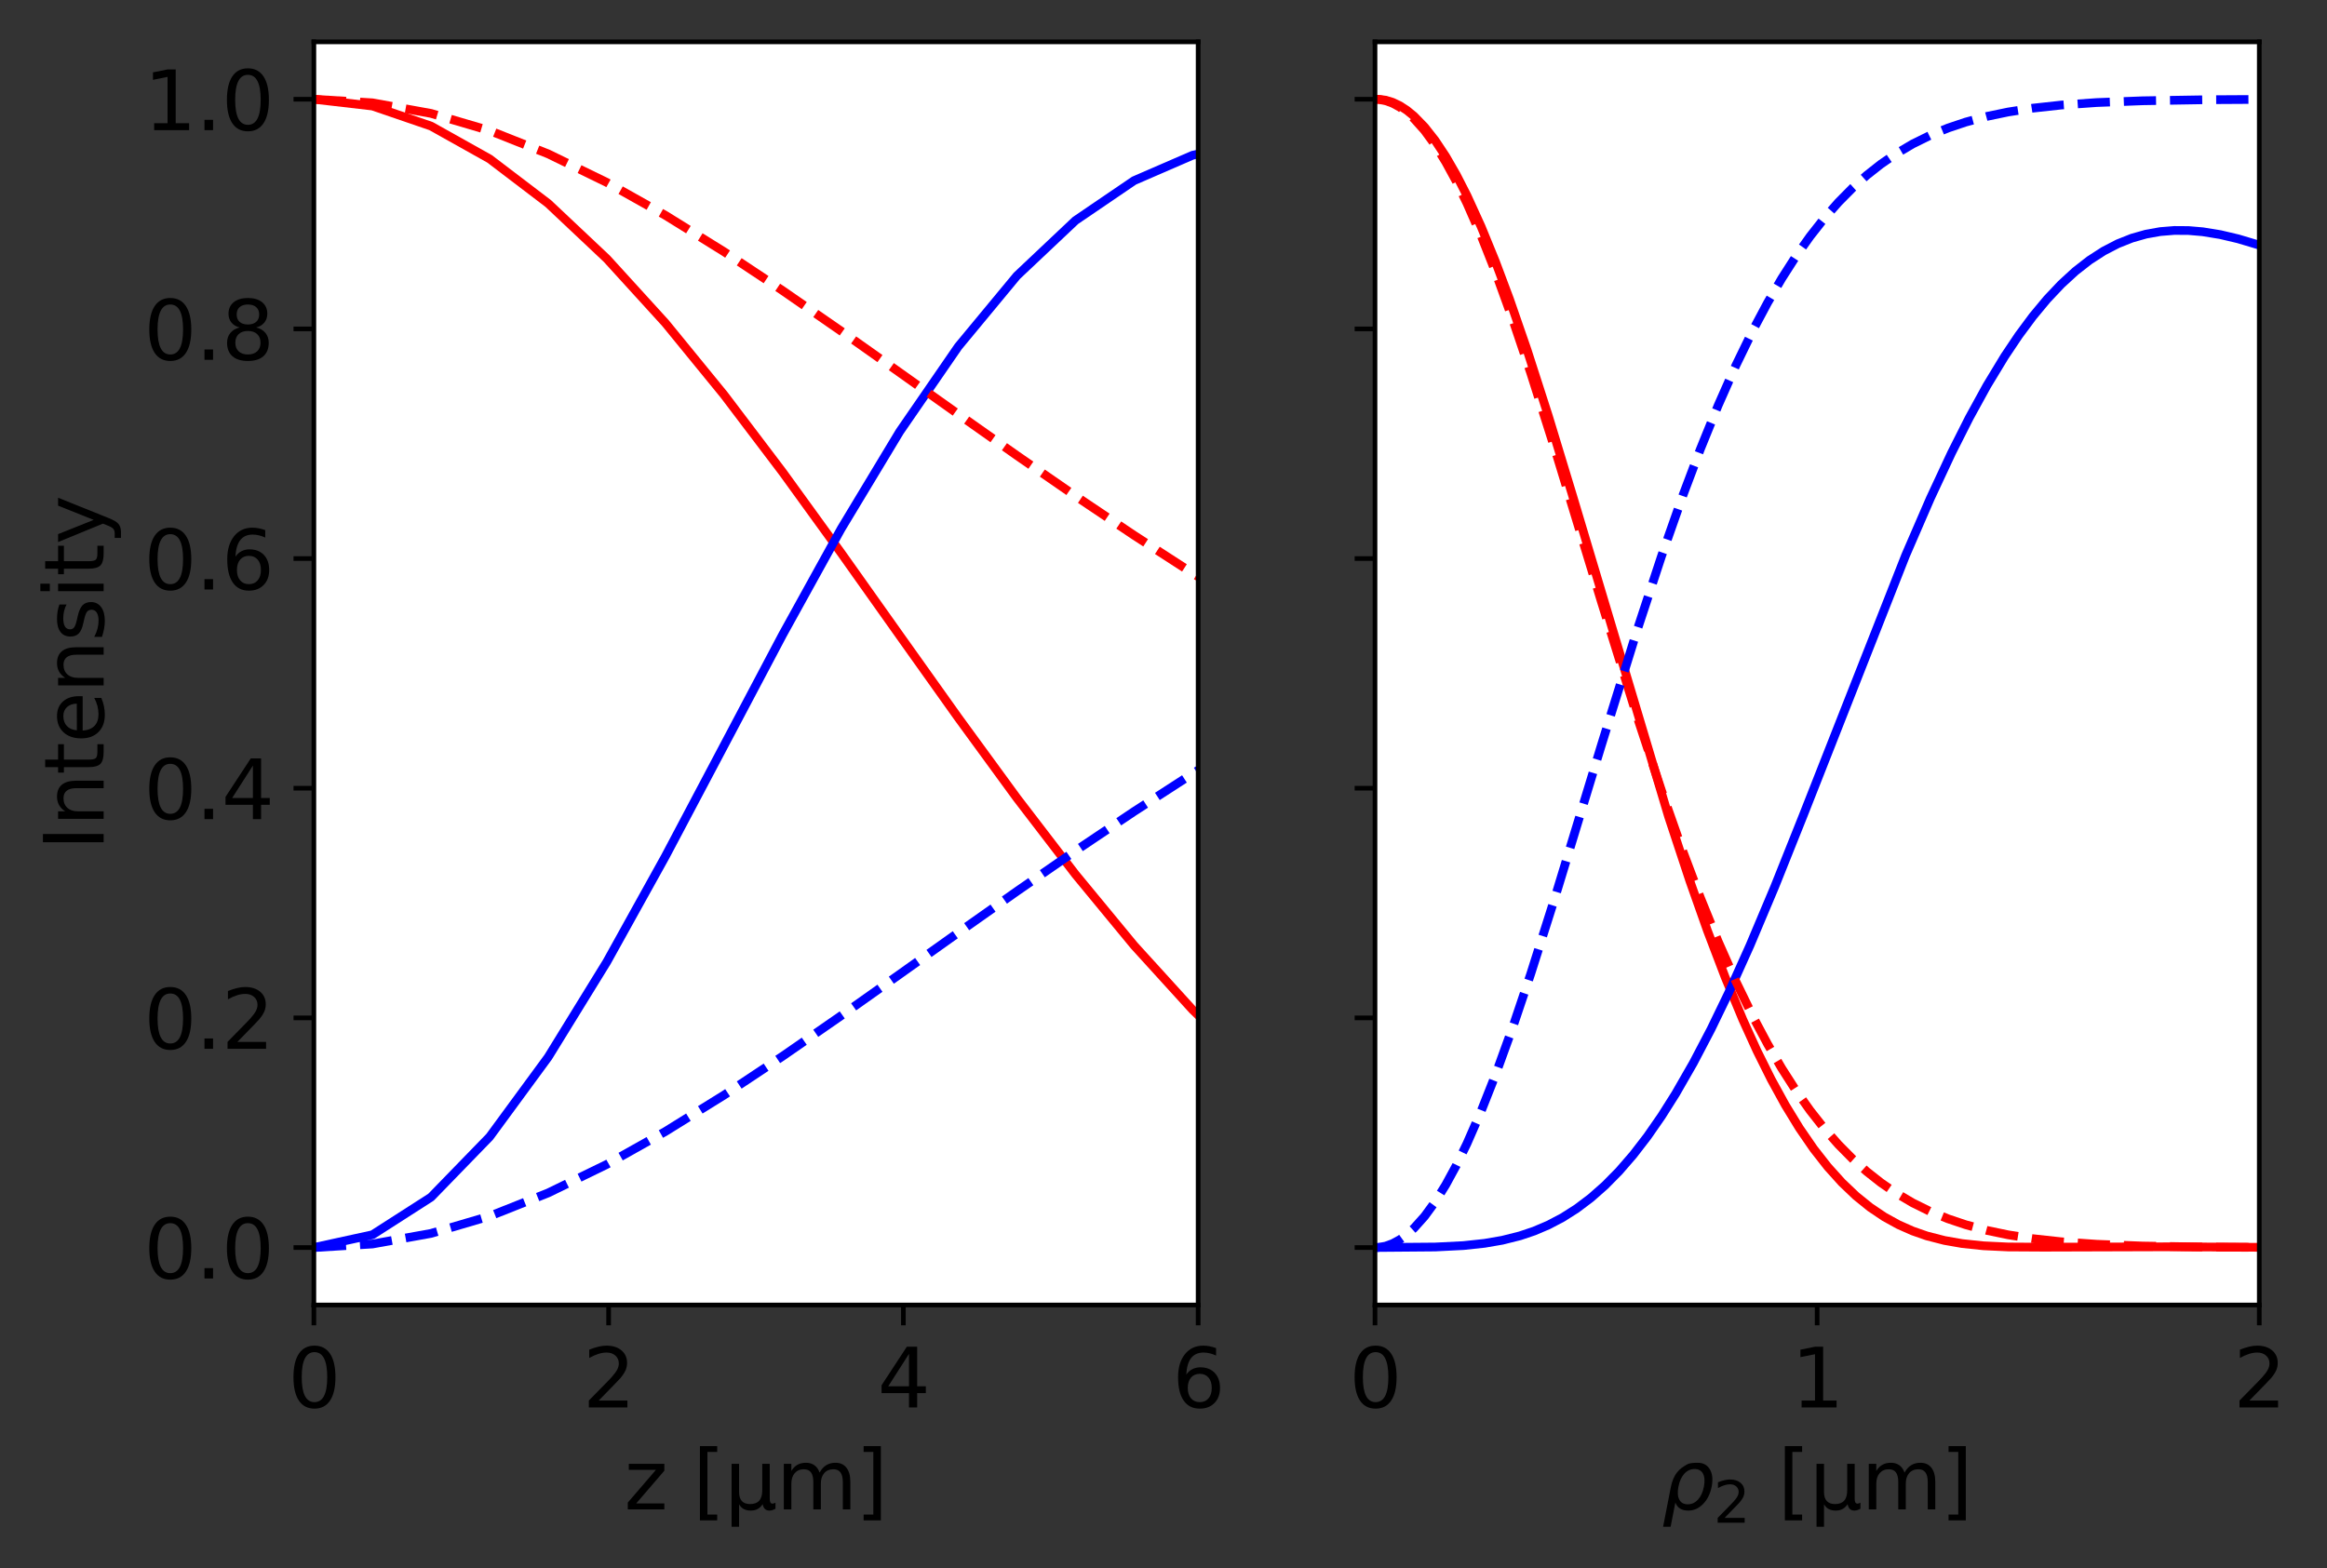 <?xml version="1.0" encoding="utf-8" standalone="no"?>
<!DOCTYPE svg PUBLIC "-//W3C//DTD SVG 1.1//EN"
  "http://www.w3.org/Graphics/SVG/1.1/DTD/svg11.dtd">
<svg height="269.969pt" version="1.1" viewBox="0 0 400.467 269.969" width="400.467pt" xmlns="http://www.w3.org/2000/svg" xmlns:xlink="http://www.w3.org/1999/xlink">
 <rect x="0" y="0" width="400.467" height="269.969" fill="#333333" stroke="none"/>
 <defs>
  <style type="text/css">*{stroke-linecap:butt;stroke-linejoin:round;}</style>
 </defs>
 <g id="figure_1">
  <g id="patch_1">
   <path d="M -0 269.969 
L 400.467 269.969 
L 400.467 0 
L -0 0 
z
" style="fill:none;"/>
  </g>
  <g id="axes_1">
   <g id="patch_2">
    <path d="M 54.014 224.64 
L 206.196 224.64 
L 206.196 7.2 
L 54.014 7.2 
z
" style="fill:#ffffff;"/>
   </g>
   <g id="matplotlib.axis_1">
    <g id="xtick_1">
     <g id="line2d_1">
      <defs>
       <path d="M 0 0 
L 0 3.5 
" id="m2bae0ac81f" style="stroke:#000000;stroke-width:0.8;"/>
      </defs>
      <g>
       <use style="stroke:#000000;stroke-width:0.8;" x="54.014" xlink:href="#m2bae0ac81f" y="224.64"/>
      </g>
     </g>
     <g id="text_1">
      <!-- 0 -->
      <g transform="translate(49.56 242.278)scale(0.14 -0.14)">
       <defs>
        <path d="M 2034 4250 
Q 1547 4250 1301 3770 
Q 1056 3291 1056 2328 
Q 1056 1369 1301 889 
Q 1547 409 2034 409 
Q 2525 409 2770 889 
Q 3016 1369 3016 2328 
Q 3016 3291 2770 3770 
Q 2525 4250 2034 4250 
z
M 2034 4750 
Q 2819 4750 3233 4129 
Q 3647 3509 3647 2328 
Q 3647 1150 3233 529 
Q 2819 -91 2034 -91 
Q 1250 -91 836 529 
Q 422 1150 422 2328 
Q 422 3509 836 4129 
Q 1250 4750 2034 4750 
z
" id="DejaVuSans-30" transform="scale(0.016)"/>
       </defs>
       <use xlink:href="#DejaVuSans-30"/>
      </g>
     </g>
    </g>
    <g id="xtick_2">
     <g id="line2d_2">
      <g>
       <use style="stroke:#000000;stroke-width:0.8;" x="104.741" xlink:href="#m2bae0ac81f" y="224.64"/>
      </g>
     </g>
     <g id="text_2">
      <!-- 2 -->
      <g transform="translate(100.287 242.278)scale(0.14 -0.14)">
       <defs>
        <path d="M 1228 531 
L 3431 531 
L 3431 0 
L 469 0 
L 469 531 
Q 828 903 1448 1529 
Q 2069 2156 2228 2338 
Q 2531 2678 2651 2914 
Q 2772 3150 2772 3378 
Q 2772 3750 2511 3984 
Q 2250 4219 1831 4219 
Q 1534 4219 1204 4116 
Q 875 4013 500 3803 
L 500 4441 
Q 881 4594 1212 4672 
Q 1544 4750 1819 4750 
Q 2544 4750 2975 4387 
Q 3406 4025 3406 3419 
Q 3406 3131 3298 2873 
Q 3191 2616 2906 2266 
Q 2828 2175 2409 1742 
Q 1991 1309 1228 531 
z
" id="DejaVuSans-32" transform="scale(0.016)"/>
       </defs>
       <use xlink:href="#DejaVuSans-32"/>
      </g>
     </g>
    </g>
    <g id="xtick_3">
     <g id="line2d_3">
      <g>
       <use style="stroke:#000000;stroke-width:0.8;" x="155.468" xlink:href="#m2bae0ac81f" y="224.64"/>
      </g>
     </g>
     <g id="text_3">
      <!-- 4 -->
      <g transform="translate(151.015 242.278)scale(0.14 -0.14)">
       <defs>
        <path d="M 2419 4116 
L 825 1625 
L 2419 1625 
L 2419 4116 
z
M 2253 4666 
L 3047 4666 
L 3047 1625 
L 3713 1625 
L 3713 1100 
L 3047 1100 
L 3047 0 
L 2419 0 
L 2419 1100 
L 313 1100 
L 313 1709 
L 2253 4666 
z
" id="DejaVuSans-34" transform="scale(0.016)"/>
       </defs>
       <use xlink:href="#DejaVuSans-34"/>
      </g>
     </g>
    </g>
    <g id="xtick_4">
     <g id="line2d_4">
      <g>
       <use style="stroke:#000000;stroke-width:0.8;" x="206.196" xlink:href="#m2bae0ac81f" y="224.64"/>
      </g>
     </g>
     <g id="text_4">
      <!-- 6 -->
      <g transform="translate(201.742 242.278)scale(0.14 -0.14)">
       <defs>
        <path d="M 2113 2584 
Q 1688 2584 1439 2293 
Q 1191 2003 1191 1497 
Q 1191 994 1439 701 
Q 1688 409 2113 409 
Q 2538 409 2786 701 
Q 3034 994 3034 1497 
Q 3034 2003 2786 2293 
Q 2538 2584 2113 2584 
z
M 3366 4563 
L 3366 3988 
Q 3128 4100 2886 4159 
Q 2644 4219 2406 4219 
Q 1781 4219 1451 3797 
Q 1122 3375 1075 2522 
Q 1259 2794 1537 2939 
Q 1816 3084 2150 3084 
Q 2853 3084 3261 2657 
Q 3669 2231 3669 1497 
Q 3669 778 3244 343 
Q 2819 -91 2113 -91 
Q 1303 -91 875 529 
Q 447 1150 447 2328 
Q 447 3434 972 4092 
Q 1497 4750 2381 4750 
Q 2619 4750 2861 4703 
Q 3103 4656 3366 4563 
z
" id="DejaVuSans-36" transform="scale(0.016)"/>
       </defs>
       <use xlink:href="#DejaVuSans-36"/>
      </g>
     </g>
    </g>
    <g id="text_5">
     <!-- z [$\mathrm{\mu m}$] -->
     <g transform="translate(107.425 259.829)scale(0.14 -0.14)">
      <defs>
       <path d="M 353 3500 
L 3084 3500 
L 3084 2975 
L 922 459 
L 3084 459 
L 3084 0 
L 275 0 
L 275 525 
L 2438 3041 
L 353 3041 
L 353 3500 
z
" id="DejaVuSans-7a" transform="scale(0.016)"/>
       <path id="DejaVuSans-20" transform="scale(0.016)"/>
       <path d="M 550 4863 
L 1875 4863 
L 1875 4416 
L 1125 4416 
L 1125 -397 
L 1875 -397 
L 1875 -844 
L 550 -844 
L 550 4863 
z
" id="DejaVuSans-5b" transform="scale(0.016)"/>
       <path d="M 544 -1331 
L 544 3500 
L 1119 3500 
L 1119 1325 
Q 1119 872 1334 640 
Q 1550 409 1972 409 
Q 2434 409 2667 671 
Q 2900 934 2900 1459 
L 2900 3500 
L 3475 3500 
L 3475 806 
Q 3475 619 3529 530 
Q 3584 441 3700 441 
Q 3728 441 3778 458 
Q 3828 475 3916 513 
L 3916 50 
Q 3788 -22 3673 -56 
Q 3559 -91 3450 -91 
Q 3234 -91 3106 31 
Q 2978 153 2931 403 
Q 2775 156 2548 32 
Q 2322 -91 2016 -91 
Q 1697 -91 1473 31 
Q 1250 153 1119 397 
L 1119 -1331 
L 544 -1331 
z
" id="DejaVuSans-3bc" transform="scale(0.016)"/>
       <path d="M 3328 2828 
Q 3544 3216 3844 3400 
Q 4144 3584 4550 3584 
Q 5097 3584 5394 3201 
Q 5691 2819 5691 2113 
L 5691 0 
L 5113 0 
L 5113 2094 
Q 5113 2597 4934 2840 
Q 4756 3084 4391 3084 
Q 3944 3084 3684 2787 
Q 3425 2491 3425 1978 
L 3425 0 
L 2847 0 
L 2847 2094 
Q 2847 2600 2669 2842 
Q 2491 3084 2119 3084 
Q 1678 3084 1418 2786 
Q 1159 2488 1159 1978 
L 1159 0 
L 581 0 
L 581 3500 
L 1159 3500 
L 1159 2956 
Q 1356 3278 1631 3431 
Q 1906 3584 2284 3584 
Q 2666 3584 2933 3390 
Q 3200 3197 3328 2828 
z
" id="DejaVuSans-6d" transform="scale(0.016)"/>
       <path d="M 1947 4863 
L 1947 -844 
L 622 -844 
L 622 -397 
L 1369 -397 
L 1369 4416 
L 622 4416 
L 622 4863 
L 1947 4863 
z
" id="DejaVuSans-5d" transform="scale(0.016)"/>
      </defs>
      <use transform="translate(0 0.016)" xlink:href="#DejaVuSans-7a"/>
      <use transform="translate(52.49 0.016)" xlink:href="#DejaVuSans-20"/>
      <use transform="translate(84.277 0.016)" xlink:href="#DejaVuSans-5b"/>
      <use transform="translate(123.291 0.016)" xlink:href="#DejaVuSans-3bc"/>
      <use transform="translate(186.914 0.016)" xlink:href="#DejaVuSans-6d"/>
      <use transform="translate(284.326 0.016)" xlink:href="#DejaVuSans-5d"/>
     </g>
    </g>
   </g>
   <g id="matplotlib.axis_2">
    <g id="ytick_1">
     <g id="line2d_5">
      <defs>
       <path d="M 0 0 
L -3.5 0 
" id="mc468f0170a" style="stroke:#000000;stroke-width:0.8;"/>
      </defs>
      <g>
       <use style="stroke:#000000;stroke-width:0.8;" x="54.014" xlink:href="#mc468f0170a" y="214.756"/>
      </g>
     </g>
     <g id="text_6">
      <!-- 0.0 -->
      <g transform="translate(24.749 220.075)scale(0.14 -0.14)">
       <defs>
        <path d="M 684 794 
L 1344 794 
L 1344 0 
L 684 0 
L 684 794 
z
" id="DejaVuSans-2e" transform="scale(0.016)"/>
       </defs>
       <use xlink:href="#DejaVuSans-30"/>
       <use x="63.623" xlink:href="#DejaVuSans-2e"/>
       <use x="95.41" xlink:href="#DejaVuSans-30"/>
      </g>
     </g>
    </g>
    <g id="ytick_2">
     <g id="line2d_6">
      <g>
       <use style="stroke:#000000;stroke-width:0.8;" x="54.014" xlink:href="#mc468f0170a" y="175.222"/>
      </g>
     </g>
     <g id="text_7">
      <!-- 0.2 -->
      <g transform="translate(24.749 180.541)scale(0.14 -0.14)">
       <use xlink:href="#DejaVuSans-30"/>
       <use x="63.623" xlink:href="#DejaVuSans-2e"/>
       <use x="95.41" xlink:href="#DejaVuSans-32"/>
      </g>
     </g>
    </g>
    <g id="ytick_3">
     <g id="line2d_7">
      <g>
       <use style="stroke:#000000;stroke-width:0.8;" x="54.014" xlink:href="#mc468f0170a" y="135.687"/>
      </g>
     </g>
     <g id="text_8">
      <!-- 0.4 -->
      <g transform="translate(24.749 141.006)scale(0.14 -0.14)">
       <use xlink:href="#DejaVuSans-30"/>
       <use x="63.623" xlink:href="#DejaVuSans-2e"/>
       <use x="95.41" xlink:href="#DejaVuSans-34"/>
      </g>
     </g>
    </g>
    <g id="ytick_4">
     <g id="line2d_8">
      <g>
       <use style="stroke:#000000;stroke-width:0.8;" x="54.014" xlink:href="#mc468f0170a" y="96.153"/>
      </g>
     </g>
     <g id="text_9">
      <!-- 0.6 -->
      <g transform="translate(24.749 101.472)scale(0.14 -0.14)">
       <use xlink:href="#DejaVuSans-30"/>
       <use x="63.623" xlink:href="#DejaVuSans-2e"/>
       <use x="95.41" xlink:href="#DejaVuSans-36"/>
      </g>
     </g>
    </g>
    <g id="ytick_5">
     <g id="line2d_9">
      <g>
       <use style="stroke:#000000;stroke-width:0.8;" x="54.014" xlink:href="#mc468f0170a" y="56.618"/>
      </g>
     </g>
     <g id="text_10">
      <!-- 0.8 -->
      <g transform="translate(24.749 61.937)scale(0.14 -0.14)">
       <defs>
        <path d="M 2034 2216 
Q 1584 2216 1326 1975 
Q 1069 1734 1069 1313 
Q 1069 891 1326 650 
Q 1584 409 2034 409 
Q 2484 409 2743 651 
Q 3003 894 3003 1313 
Q 3003 1734 2745 1975 
Q 2488 2216 2034 2216 
z
M 1403 2484 
Q 997 2584 770 2862 
Q 544 3141 544 3541 
Q 544 4100 942 4425 
Q 1341 4750 2034 4750 
Q 2731 4750 3128 4425 
Q 3525 4100 3525 3541 
Q 3525 3141 3298 2862 
Q 3072 2584 2669 2484 
Q 3125 2378 3379 2068 
Q 3634 1759 3634 1313 
Q 3634 634 3220 271 
Q 2806 -91 2034 -91 
Q 1263 -91 848 271 
Q 434 634 434 1313 
Q 434 1759 690 2068 
Q 947 2378 1403 2484 
z
M 1172 3481 
Q 1172 3119 1398 2916 
Q 1625 2713 2034 2713 
Q 2441 2713 2670 2916 
Q 2900 3119 2900 3481 
Q 2900 3844 2670 4047 
Q 2441 4250 2034 4250 
Q 1625 4250 1398 4047 
Q 1172 3844 1172 3481 
z
" id="DejaVuSans-38" transform="scale(0.016)"/>
       </defs>
       <use xlink:href="#DejaVuSans-30"/>
       <use x="63.623" xlink:href="#DejaVuSans-2e"/>
       <use x="95.41" xlink:href="#DejaVuSans-38"/>
      </g>
     </g>
    </g>
    <g id="ytick_6">
     <g id="line2d_10">
      <g>
       <use style="stroke:#000000;stroke-width:0.8;" x="54.014" xlink:href="#mc468f0170a" y="17.084"/>
      </g>
     </g>
     <g id="text_11">
      <!-- 1.0 -->
      <g transform="translate(24.749 22.403)scale(0.14 -0.14)">
       <defs>
        <path d="M 794 531 
L 1825 531 
L 1825 4091 
L 703 3866 
L 703 4441 
L 1819 4666 
L 2450 4666 
L 2450 531 
L 3481 531 
L 3481 0 
L 794 0 
L 794 531 
z
" id="DejaVuSans-31" transform="scale(0.016)"/>
       </defs>
       <use xlink:href="#DejaVuSans-31"/>
       <use x="63.623" xlink:href="#DejaVuSans-2e"/>
       <use x="95.41" xlink:href="#DejaVuSans-30"/>
      </g>
     </g>
    </g>
    <g id="text_12">
     <!-- Intensity -->
     <g transform="translate(17.838 146.387)rotate(-90)scale(0.14 -0.14)">
      <defs>
       <path d="M 628 4666 
L 1259 4666 
L 1259 0 
L 628 0 
L 628 4666 
z
" id="DejaVuSans-49" transform="scale(0.016)"/>
       <path d="M 3513 2113 
L 3513 0 
L 2938 0 
L 2938 2094 
Q 2938 2591 2744 2837 
Q 2550 3084 2163 3084 
Q 1697 3084 1428 2787 
Q 1159 2491 1159 1978 
L 1159 0 
L 581 0 
L 581 3500 
L 1159 3500 
L 1159 2956 
Q 1366 3272 1645 3428 
Q 1925 3584 2291 3584 
Q 2894 3584 3203 3211 
Q 3513 2838 3513 2113 
z
" id="DejaVuSans-6e" transform="scale(0.016)"/>
       <path d="M 1172 4494 
L 1172 3500 
L 2356 3500 
L 2356 3053 
L 1172 3053 
L 1172 1153 
Q 1172 725 1289 603 
Q 1406 481 1766 481 
L 2356 481 
L 2356 0 
L 1766 0 
Q 1100 0 847 248 
Q 594 497 594 1153 
L 594 3053 
L 172 3053 
L 172 3500 
L 594 3500 
L 594 4494 
L 1172 4494 
z
" id="DejaVuSans-74" transform="scale(0.016)"/>
       <path d="M 3597 1894 
L 3597 1613 
L 953 1613 
Q 991 1019 1311 708 
Q 1631 397 2203 397 
Q 2534 397 2845 478 
Q 3156 559 3463 722 
L 3463 178 
Q 3153 47 2828 -22 
Q 2503 -91 2169 -91 
Q 1331 -91 842 396 
Q 353 884 353 1716 
Q 353 2575 817 3079 
Q 1281 3584 2069 3584 
Q 2775 3584 3186 3129 
Q 3597 2675 3597 1894 
z
M 3022 2063 
Q 3016 2534 2758 2815 
Q 2500 3097 2075 3097 
Q 1594 3097 1305 2825 
Q 1016 2553 972 2059 
L 3022 2063 
z
" id="DejaVuSans-65" transform="scale(0.016)"/>
       <path d="M 2834 3397 
L 2834 2853 
Q 2591 2978 2328 3040 
Q 2066 3103 1784 3103 
Q 1356 3103 1142 2972 
Q 928 2841 928 2578 
Q 928 2378 1081 2264 
Q 1234 2150 1697 2047 
L 1894 2003 
Q 2506 1872 2764 1633 
Q 3022 1394 3022 966 
Q 3022 478 2636 193 
Q 2250 -91 1575 -91 
Q 1294 -91 989 -36 
Q 684 19 347 128 
L 347 722 
Q 666 556 975 473 
Q 1284 391 1588 391 
Q 1994 391 2212 530 
Q 2431 669 2431 922 
Q 2431 1156 2273 1281 
Q 2116 1406 1581 1522 
L 1381 1569 
Q 847 1681 609 1914 
Q 372 2147 372 2553 
Q 372 3047 722 3315 
Q 1072 3584 1716 3584 
Q 2034 3584 2315 3537 
Q 2597 3491 2834 3397 
z
" id="DejaVuSans-73" transform="scale(0.016)"/>
       <path d="M 603 3500 
L 1178 3500 
L 1178 0 
L 603 0 
L 603 3500 
z
M 603 4863 
L 1178 4863 
L 1178 4134 
L 603 4134 
L 603 4863 
z
" id="DejaVuSans-69" transform="scale(0.016)"/>
       <path d="M 2059 -325 
Q 1816 -950 1584 -1140 
Q 1353 -1331 966 -1331 
L 506 -1331 
L 506 -850 
L 844 -850 
Q 1081 -850 1212 -737 
Q 1344 -625 1503 -206 
L 1606 56 
L 191 3500 
L 800 3500 
L 1894 763 
L 2988 3500 
L 3597 3500 
L 2059 -325 
z
" id="DejaVuSans-79" transform="scale(0.016)"/>
      </defs>
      <use xlink:href="#DejaVuSans-49"/>
      <use x="29.492" xlink:href="#DejaVuSans-6e"/>
      <use x="92.871" xlink:href="#DejaVuSans-74"/>
      <use x="132.08" xlink:href="#DejaVuSans-65"/>
      <use x="193.604" xlink:href="#DejaVuSans-6e"/>
      <use x="256.982" xlink:href="#DejaVuSans-73"/>
      <use x="309.082" xlink:href="#DejaVuSans-69"/>
      <use x="336.865" xlink:href="#DejaVuSans-74"/>
      <use x="376.074" xlink:href="#DejaVuSans-79"/>
     </g>
    </g>
   </g>
   <g id="line2d_11">
    <path clip-path="url(#p0a1fbda17b)" d="M 54.014 17.084 
L 64.096 18.251 
L 74.179 21.706 
L 84.261 27.351 
L 94.344 35.029 
L 104.426 44.532 
L 114.508 55.603 
L 124.591 67.95 
L 134.673 81.254 
L 144.756 95.183 
L 154.838 109.397 
L 164.921 123.565 
L 175.003 137.37 
L 185.085 150.519 
L 195.168 162.748 
L 205.25 173.833 
L 215.333 183.589 
L 225.415 191.873 
L 235.498 198.592 
L 245.58 203.694 
L 255.663 207.177 
L 265.745 209.081 
L 275.827 209.486 
L 285.91 208.513 
L 295.992 206.313 
L 306.075 203.066 
L 316.157 198.972 
L 326.24 194.244 
L 336.322 189.102 
L 346.404 183.764 
L 356.487 178.433 
L 366.569 173.296 
L 376.652 168.514 
L 386.734 164.213 
L 396.817 160.485 
L 401.467 159.052 
" style="fill:none;stroke:#ff0000;stroke-linecap:square;stroke-width:1.5;"/>
   </g>
   <g id="line2d_12">
    <path clip-path="url(#p0a1fbda17b)" d="M 54.014 214.749 
L 64.096 212.55 
L 74.179 206.083 
L 84.261 195.7 
L 94.344 181.96 
L 104.426 165.588 
L 114.508 147.422 
L 124.591 128.357 
L 134.673 109.282 
L 144.756 91.023 
L 154.838 74.293 
L 164.921 59.651 
L 175.003 47.476 
L 185.085 37.956 
L 195.168 31.093 
L 205.25 26.721 
L 215.333 24.535 
L 225.415 24.129 
L 235.498 25.039 
L 245.58 26.785 
L 255.663 28.911 
L 265.745 31.021 
L 275.827 32.8 
L 285.91 34.029 
L 295.992 34.593 
L 306.075 34.471 
L 316.157 33.727 
L 326.24 32.485 
L 336.322 30.909 
L 346.404 29.183 
L 356.487 27.479 
L 366.569 25.949 
L 376.652 24.706 
L 386.734 23.818 
L 396.817 23.306 
L 401.467 23.234 
" style="fill:none;stroke:#0000ff;stroke-linecap:square;stroke-width:1.5;"/>
   </g>
   <g id="line2d_13">
    <path clip-path="url(#p0a1fbda17b)" d="M 54.014 17.084 
L 64.096 17.699 
L 74.179 19.523 
L 84.261 22.489 
L 94.344 26.493 
L 104.426 31.402 
L 114.508 37.065 
L 124.591 43.323 
L 134.673 50.017 
L 144.756 56.999 
L 154.838 64.133 
L 164.921 71.304 
L 175.003 78.412 
L 185.085 85.381 
L 195.168 92.149 
L 205.25 98.671 
L 215.333 104.917 
L 225.415 110.868 
L 235.498 116.513 
L 245.58 121.85 
L 255.663 126.881 
L 265.745 131.615 
L 275.827 136.06 
L 285.91 140.231 
L 295.992 144.14 
L 306.075 147.801 
L 316.157 151.229 
L 326.24 154.438 
L 336.322 157.443 
L 346.404 160.256 
L 356.487 162.891 
L 366.569 165.361 
L 376.652 167.676 
L 386.734 169.848 
L 396.817 171.886 
L 401.467 172.769 
" style="fill:none;stroke:#ff0000;stroke-dasharray:5.55,2.4;stroke-dashoffset:0;stroke-width:1.5;"/>
   </g>
   <g id="line2d_14">
    <path clip-path="url(#p0a1fbda17b)" d="M 54.014 214.756 
L 64.096 214.141 
L 74.179 212.317 
L 84.261 209.351 
L 94.344 205.347 
L 104.426 200.438 
L 114.508 194.775 
L 124.591 188.517 
L 134.673 181.823 
L 144.756 174.841 
L 154.838 167.707 
L 164.921 160.536 
L 175.003 153.428 
L 185.085 146.459 
L 195.168 139.691 
L 205.25 133.169 
L 215.333 126.923 
L 225.415 120.972 
L 235.498 115.327 
L 245.58 109.99 
L 255.663 104.959 
L 265.745 100.225 
L 275.827 95.78 
L 285.91 91.609 
L 295.992 87.7 
L 306.075 84.039 
L 316.157 80.611 
L 326.24 77.402 
L 336.322 74.397 
L 346.404 71.584 
L 356.487 68.949 
L 366.569 66.479 
L 376.652 64.164 
L 386.734 61.992 
L 396.817 59.954 
L 401.467 59.071 
" style="fill:none;stroke:#0000ff;stroke-dasharray:5.55,2.4;stroke-dashoffset:0;stroke-width:1.5;"/>
   </g>
   <g id="patch_3">
    <path d="M 54.014 224.64 
L 54.014 7.2 
" style="fill:none;stroke:#000000;stroke-linecap:square;stroke-linejoin:miter;stroke-width:0.8;"/>
   </g>
   <g id="patch_4">
    <path d="M 206.196 224.64 
L 206.196 7.2 
" style="fill:none;stroke:#000000;stroke-linecap:square;stroke-linejoin:miter;stroke-width:0.8;"/>
   </g>
   <g id="patch_5">
    <path d="M 54.014 224.64 
L 206.196 224.64 
" style="fill:none;stroke:#000000;stroke-linecap:square;stroke-linejoin:miter;stroke-width:0.8;"/>
   </g>
   <g id="patch_6">
    <path d="M 54.014 7.2 
L 206.196 7.2 
" style="fill:none;stroke:#000000;stroke-linecap:square;stroke-linejoin:miter;stroke-width:0.8;"/>
   </g>
  </g>
  <g id="axes_2">
   <g id="patch_7">
    <path d="M 236.632 224.64 
L 388.814 224.64 
L 388.814 7.2 
L 236.632 7.2 
z
" style="fill:#ffffff;"/>
   </g>
   <g id="matplotlib.axis_3">
    <g id="xtick_5">
     <g id="line2d_15">
      <g>
       <use style="stroke:#000000;stroke-width:0.8;" x="236.632" xlink:href="#m2bae0ac81f" y="224.64"/>
      </g>
     </g>
     <g id="text_13">
      <!-- 0 -->
      <g transform="translate(232.178 242.278)scale(0.14 -0.14)">
       <use xlink:href="#DejaVuSans-30"/>
      </g>
     </g>
    </g>
    <g id="xtick_6">
     <g id="line2d_16">
      <g>
       <use style="stroke:#000000;stroke-width:0.8;" x="312.723" xlink:href="#m2bae0ac81f" y="224.64"/>
      </g>
     </g>
     <g id="text_14">
      <!-- 1 -->
      <g transform="translate(308.269 242.278)scale(0.14 -0.14)">
       <use xlink:href="#DejaVuSans-31"/>
      </g>
     </g>
    </g>
    <g id="xtick_7">
     <g id="line2d_17">
      <g>
       <use style="stroke:#000000;stroke-width:0.8;" x="388.814" xlink:href="#m2bae0ac81f" y="224.64"/>
      </g>
     </g>
     <g id="text_15">
      <!-- 2 -->
      <g transform="translate(384.36 242.278)scale(0.14 -0.14)">
       <use xlink:href="#DejaVuSans-32"/>
      </g>
     </g>
    </g>
    <g id="text_16">
     <!-- $\rho_2$ [$\mathrm{\mu m}$] -->
     <g transform="translate(285.983 259.829)scale(0.14 -0.14)">
      <defs>
       <path d="M 1203 2875 
Q 1453 3194 1981 3475 
Q 2188 3584 2756 3584 
Q 3394 3584 3694 3078 
Q 3994 2572 3834 1747 
Q 3672 922 3175 415 
Q 2678 -91 2041 -91 
Q 1656 -91 1409 63 
Q 1163 213 1044 525 
L 681 -1331 
L 103 -1331 
L 697 1716 
Q 838 2438 1203 2875 
z
M 3238 1747 
Q 3359 2381 3169 2744 
Q 2978 3103 2522 3103 
Q 2066 3103 1734 2744 
Q 1403 2381 1281 1747 
Q 1156 1113 1347 750 
Q 1538 391 1994 391 
Q 2450 391 2781 750 
Q 3113 1113 3238 1747 
z
" id="DejaVuSans-Oblique-3c1" transform="scale(0.016)"/>
      </defs>
      <use transform="translate(0 0.016)" xlink:href="#DejaVuSans-Oblique-3c1"/>
      <use transform="translate(63.477 -16.391)scale(0.7)" xlink:href="#DejaVuSans-32"/>
      <use transform="translate(110.747 0.016)" xlink:href="#DejaVuSans-20"/>
      <use transform="translate(142.534 0.016)" xlink:href="#DejaVuSans-5b"/>
      <use transform="translate(181.548 0.016)" xlink:href="#DejaVuSans-3bc"/>
      <use transform="translate(245.171 0.016)" xlink:href="#DejaVuSans-6d"/>
      <use transform="translate(342.583 0.016)" xlink:href="#DejaVuSans-5d"/>
     </g>
    </g>
   </g>
   <g id="matplotlib.axis_4">
    <g id="ytick_7">
     <g id="line2d_18">
      <g>
       <use style="stroke:#000000;stroke-width:0.8;" x="236.632" xlink:href="#mc468f0170a" y="214.756"/>
      </g>
     </g>
    </g>
    <g id="ytick_8">
     <g id="line2d_19">
      <g>
       <use style="stroke:#000000;stroke-width:0.8;" x="236.632" xlink:href="#mc468f0170a" y="175.222"/>
      </g>
     </g>
    </g>
    <g id="ytick_9">
     <g id="line2d_20">
      <g>
       <use style="stroke:#000000;stroke-width:0.8;" x="236.632" xlink:href="#mc468f0170a" y="135.687"/>
      </g>
     </g>
    </g>
    <g id="ytick_10">
     <g id="line2d_21">
      <g>
       <use style="stroke:#000000;stroke-width:0.8;" x="236.632" xlink:href="#mc468f0170a" y="96.153"/>
      </g>
     </g>
    </g>
    <g id="ytick_11">
     <g id="line2d_22">
      <g>
       <use style="stroke:#000000;stroke-width:0.8;" x="236.632" xlink:href="#mc468f0170a" y="56.618"/>
      </g>
     </g>
    </g>
    <g id="ytick_12">
     <g id="line2d_23">
      <g>
       <use style="stroke:#000000;stroke-width:0.8;" x="236.632" xlink:href="#mc468f0170a" y="17.084"/>
      </g>
     </g>
    </g>
   </g>
   <g id="line2d_24">
    <path clip-path="url(#pd121d33246)" d="M 236.023 17.136 
L 237.241 17.084 
L 238.458 17.243 
L 239.676 17.613 
L 240.893 18.194 
L 242.11 18.983 
L 243.328 19.978 
L 245.154 21.853 
L 246.98 24.174 
L 248.806 26.928 
L 250.633 30.098 
L 252.459 33.665 
L 254.894 39.001 
L 257.329 44.948 
L 259.764 51.444 
L 262.807 60.235 
L 266.46 71.582 
L 270.721 85.605 
L 287.156 140.568 
L 290.809 151.622 
L 293.852 160.231 
L 296.896 168.219 
L 299.94 175.539 
L 302.374 180.891 
L 304.809 185.786 
L 307.244 190.222 
L 309.679 194.204 
L 312.114 197.743 
L 314.549 200.854 
L 316.984 203.557 
L 319.419 205.877 
L 321.854 207.841 
L 324.289 209.478 
L 326.724 210.82 
L 329.158 211.899 
L 331.593 212.748 
L 334.637 213.532 
L 337.681 214.065 
L 341.333 214.449 
L 345.594 214.653 
L 351.681 214.689 
L 373.596 214.622 
L 389.422 214.715 
L 389.422 214.715 
" style="fill:none;stroke:#ff0000;stroke-linecap:square;stroke-width:1.5;"/>
   </g>
   <g id="line2d_25">
    <path clip-path="url(#pd121d33246)" d="M 236.023 214.75 
L 246.98 214.659 
L 251.85 214.414 
L 255.502 214.023 
L 258.546 213.497 
L 261.59 212.732 
L 264.025 211.911 
L 266.46 210.875 
L 268.894 209.597 
L 271.329 208.052 
L 273.764 206.217 
L 276.199 204.072 
L 278.634 201.601 
L 281.069 198.791 
L 283.504 195.634 
L 285.939 192.127 
L 288.374 188.272 
L 291.417 182.971 
L 294.461 177.16 
L 297.505 170.871 
L 301.157 162.763 
L 305.418 152.652 
L 310.288 140.469 
L 327.941 95.621 
L 332.202 85.787 
L 335.854 77.959 
L 338.898 71.926 
L 341.942 66.382 
L 344.985 61.357 
L 347.42 57.723 
L 349.855 54.44 
L 352.29 51.509 
L 354.725 48.929 
L 357.16 46.693 
L 359.595 44.794 
L 362.03 43.221 
L 364.465 41.959 
L 366.9 40.991 
L 369.334 40.301 
L 371.769 39.867 
L 374.204 39.669 
L 376.639 39.686 
L 379.074 39.894 
L 382.118 40.39 
L 385.161 41.107 
L 388.814 42.197 
L 389.422 42.398 
L 389.422 42.398 
" style="fill:none;stroke:#0000ff;stroke-linecap:square;stroke-width:1.5;"/>
   </g>
   <g id="line2d_26">
    <path clip-path="url(#pd121d33246)" d="M 236.023 17.111 
L 237.241 17.111 
L 238.458 17.333 
L 239.676 17.777 
L 240.893 18.44 
L 242.11 19.32 
L 243.328 20.415 
L 245.154 22.452 
L 246.98 24.947 
L 248.806 27.884 
L 250.633 31.24 
L 252.459 34.99 
L 254.894 40.558 
L 257.329 46.711 
L 260.372 55.11 
L 263.416 64.15 
L 267.677 77.581 
L 275.59 103.564 
L 281.678 123.158 
L 285.939 136.106 
L 289.591 146.49 
L 292.635 154.554 
L 295.678 162.038 
L 298.722 168.914 
L 301.766 175.173 
L 304.201 179.736 
L 306.636 183.912 
L 309.07 187.712 
L 311.505 191.15 
L 313.94 194.244 
L 316.375 197.012 
L 318.81 199.475 
L 321.245 201.656 
L 323.68 203.575 
L 326.115 205.257 
L 329.158 207.056 
L 332.202 208.558 
L 335.246 209.802 
L 338.289 210.824 
L 341.942 211.804 
L 345.594 212.562 
L 349.855 213.224 
L 354.725 213.756 
L 360.812 214.185 
L 368.726 214.491 
L 379.683 214.672 
L 389.422 214.728 
L 389.422 214.728 
" style="fill:none;stroke:#ff0000;stroke-dasharray:5.55,2.4;stroke-dashoffset:0;stroke-width:1.5;"/>
   </g>
   <g id="line2d_27">
    <path clip-path="url(#pd121d33246)" d="M 236.023 214.729 
L 237.241 214.729 
L 238.458 214.507 
L 239.676 214.063 
L 240.893 213.4 
L 242.11 212.52 
L 243.328 211.425 
L 245.154 209.388 
L 246.98 206.893 
L 248.806 203.956 
L 250.633 200.6 
L 252.459 196.85 
L 254.894 191.282 
L 257.329 185.129 
L 260.372 176.73 
L 263.416 167.69 
L 267.677 154.259 
L 275.59 128.276 
L 281.678 108.682 
L 285.939 95.734 
L 289.591 85.35 
L 292.635 77.286 
L 295.678 69.802 
L 298.722 62.926 
L 301.766 56.667 
L 304.201 52.104 
L 306.636 47.928 
L 309.07 44.128 
L 311.505 40.69 
L 313.94 37.596 
L 316.375 34.828 
L 318.81 32.365 
L 321.245 30.184 
L 323.68 28.265 
L 326.115 26.583 
L 329.158 24.784 
L 332.202 23.282 
L 335.246 22.038 
L 338.289 21.016 
L 341.942 20.036 
L 345.594 19.278 
L 349.855 18.616 
L 354.725 18.084 
L 360.812 17.655 
L 368.726 17.349 
L 379.683 17.168 
L 389.422 17.112 
L 389.422 17.112 
" style="fill:none;stroke:#0000ff;stroke-dasharray:5.55,2.4;stroke-dashoffset:0;stroke-width:1.5;"/>
   </g>
   <g id="patch_8">
    <path d="M 236.632 224.64 
L 236.632 7.2 
" style="fill:none;stroke:#000000;stroke-linecap:square;stroke-linejoin:miter;stroke-width:0.8;"/>
   </g>
   <g id="patch_9">
    <path d="M 388.814 224.64 
L 388.814 7.2 
" style="fill:none;stroke:#000000;stroke-linecap:square;stroke-linejoin:miter;stroke-width:0.8;"/>
   </g>
   <g id="patch_10">
    <path d="M 236.632 224.64 
L 388.814 224.64 
" style="fill:none;stroke:#000000;stroke-linecap:square;stroke-linejoin:miter;stroke-width:0.8;"/>
   </g>
   <g id="patch_11">
    <path d="M 236.632 7.2 
L 388.814 7.2 
" style="fill:none;stroke:#000000;stroke-linecap:square;stroke-linejoin:miter;stroke-width:0.8;"/>
   </g>
  </g>
 </g>
 <defs>
  <clipPath id="p0a1fbda17b">
   <rect height="217.44" width="152.182" x="54.014" y="7.2"/>
  </clipPath>
  <clipPath id="pd121d33246">
   <rect height="217.44" width="152.182" x="236.632" y="7.2"/>
  </clipPath>
 </defs>
</svg>
